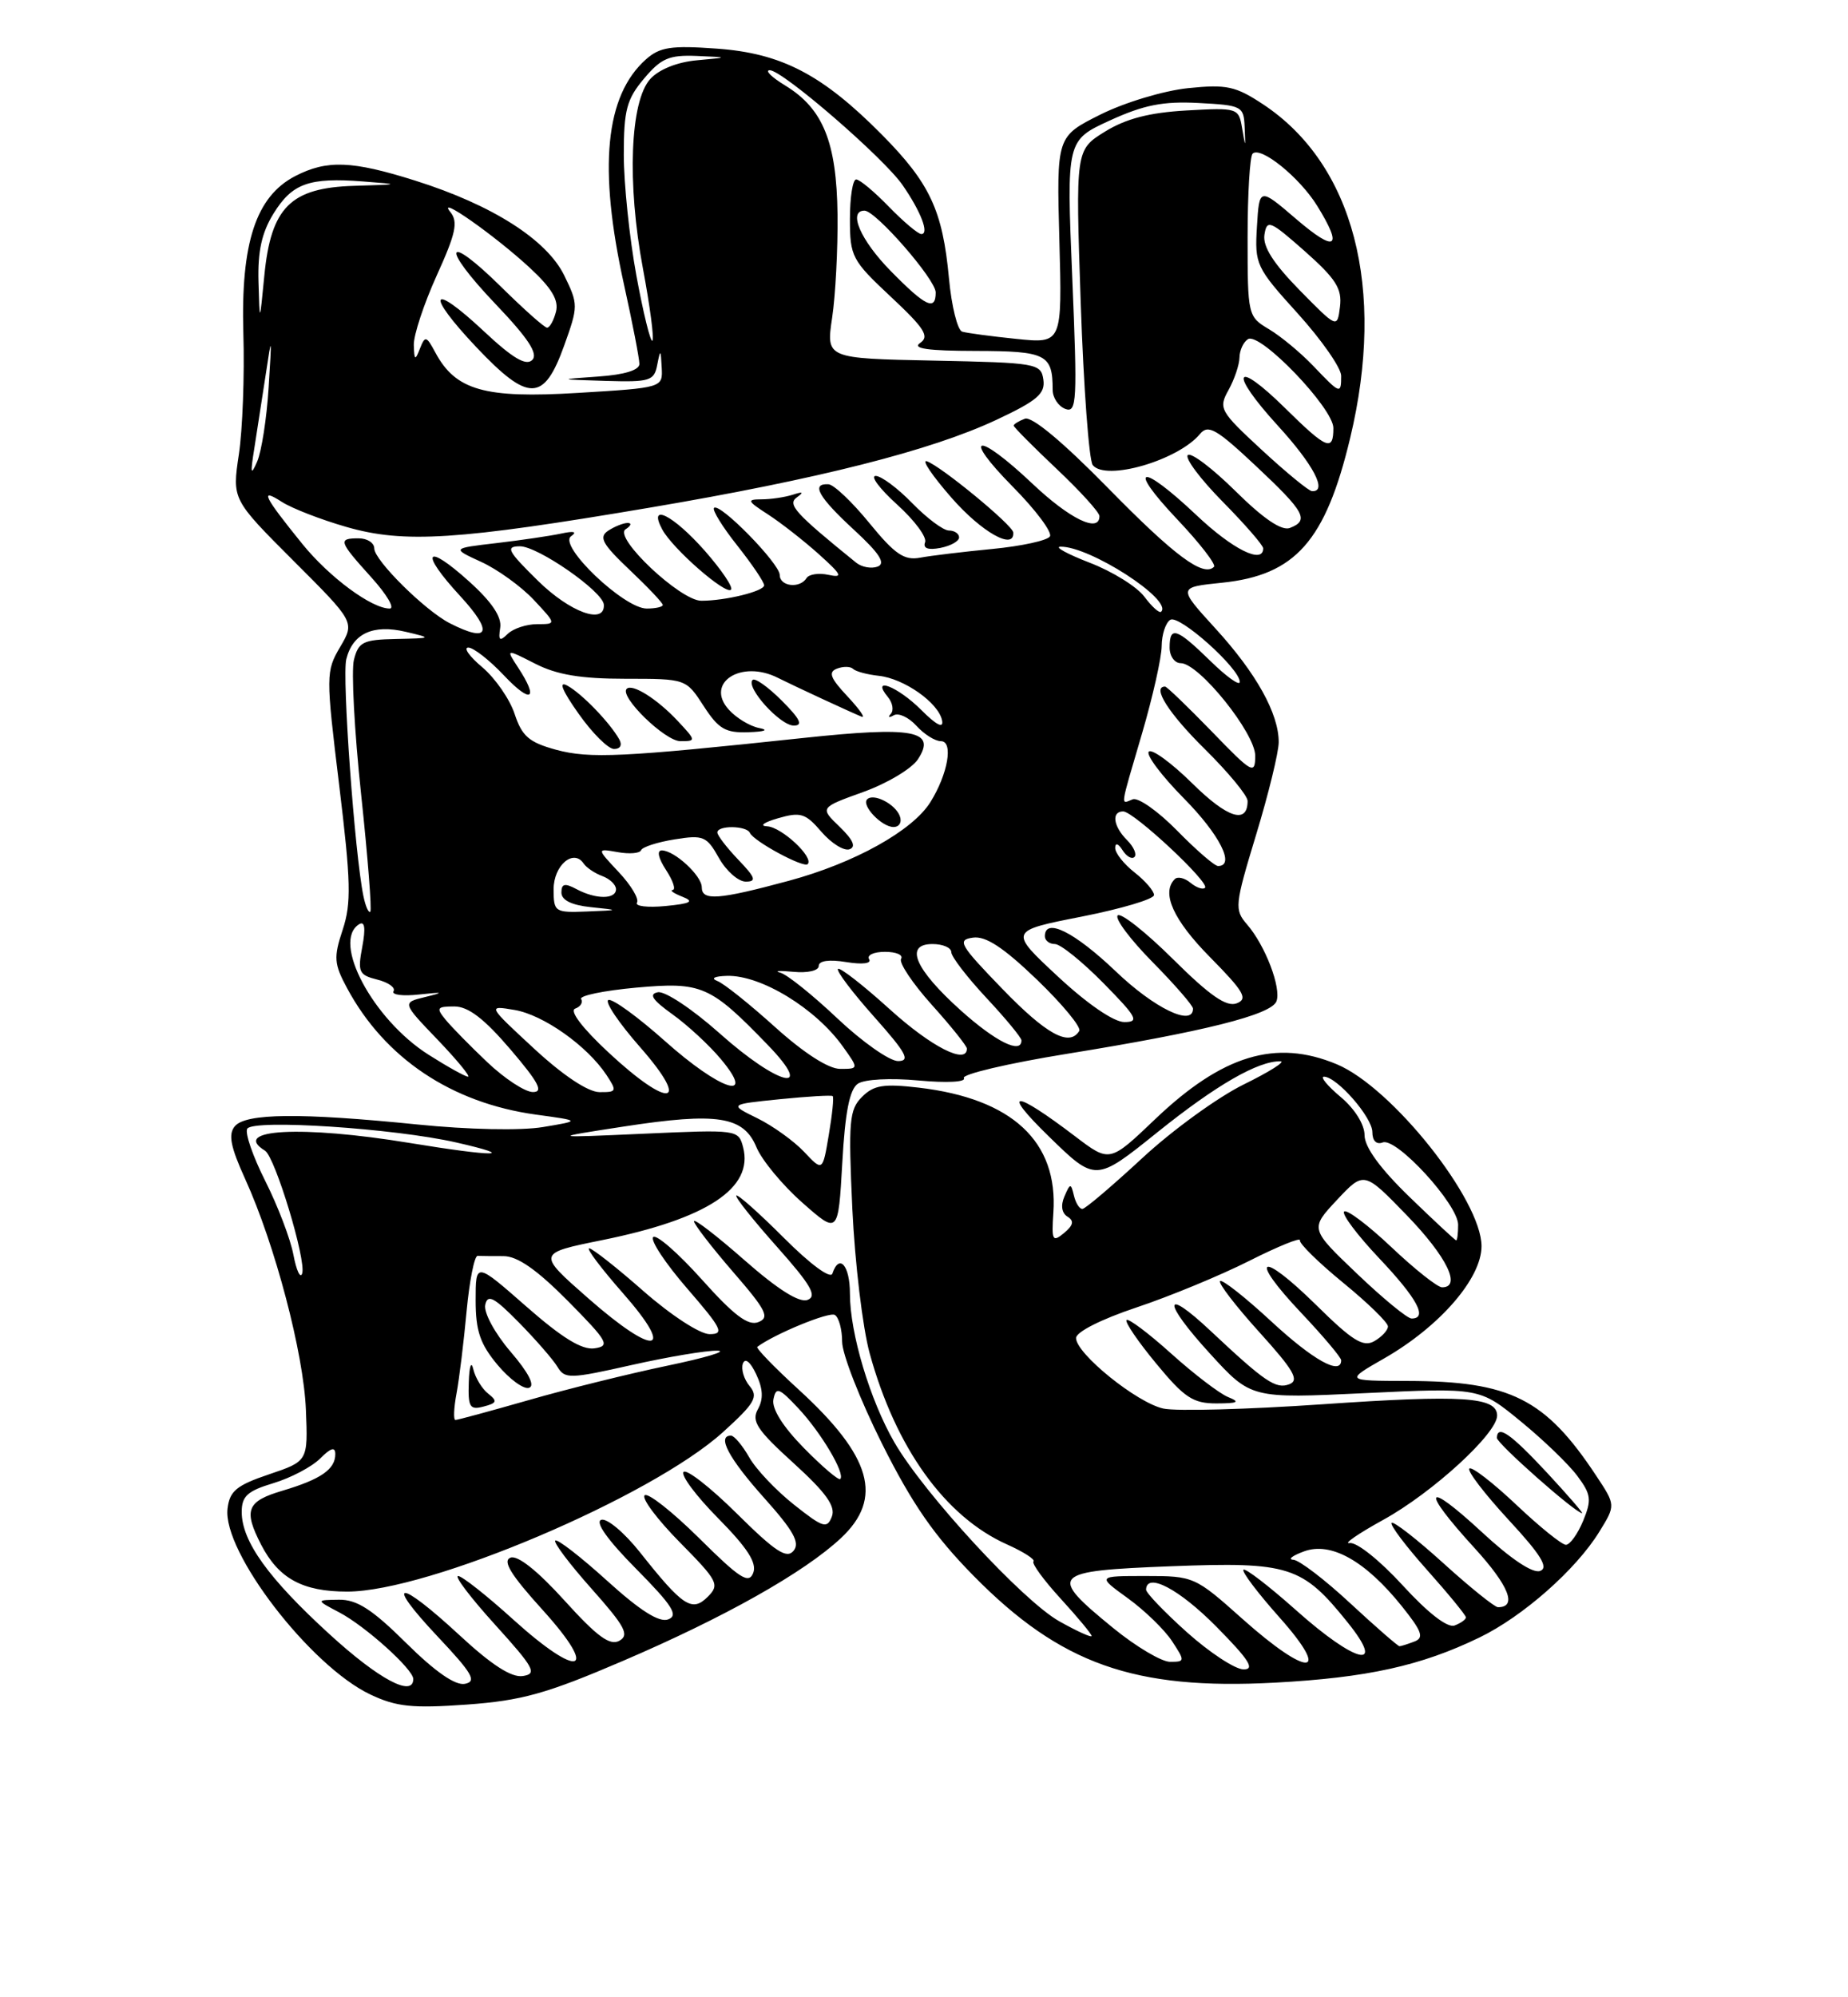 <?xml version="1.0" encoding="UTF-8" standalone="no"?>
<!DOCTYPE svg PUBLIC "-//W3C//DTD SVG 1.1//EN" "http://www.w3.org/Graphics/SVG/1.1/DTD/svg11.dtd" >
<svg xmlns="http://www.w3.org/2000/svg" xmlns:xlink="http://www.w3.org/1999/xlink" version="1.1" viewBox="0 0 237 256">
 <g >
 <path fill="currentColor"
d=" M 79.87 212.89 C 92.90 207.31 103.12 201.56 107.84 197.15 C 113.32 192.03 111.80 186.68 102.42 178.10 C 99.30 175.25 96.92 172.79 97.12 172.63 C 99.27 171.01 106.34 168.09 107.07 168.54 C 107.58 168.86 108.00 170.40 108.00 171.97 C 108.00 173.54 110.30 179.41 113.11 185.03 C 116.99 192.78 119.82 196.86 124.86 201.98 C 136.00 213.29 145.45 216.64 163.50 215.67 C 175.36 215.03 182.25 213.51 189.74 209.88 C 195.30 207.19 202.10 201.20 205.10 196.34 C 207.21 192.92 207.21 192.92 204.71 189.15 C 198.18 179.27 193.69 177.02 180.50 177.00 C 172.50 176.98 172.50 176.98 177.55 174.09 C 184.66 170.01 190.00 163.85 190.00 159.73 C 190.00 153.81 178.51 139.36 171.44 136.41 C 163.62 133.14 156.77 135.22 148.12 143.47 C 142.31 149.01 142.31 149.01 137.90 145.66 C 129.97 139.63 128.32 139.63 134.50 145.65 C 140.50 151.50 140.50 151.50 148.44 145.12 C 155.96 139.08 161.35 135.97 164.22 136.03 C 164.92 136.04 162.80 137.38 159.50 139.00 C 156.20 140.62 150.35 144.86 146.50 148.43 C 142.65 151.99 139.20 154.93 138.82 154.95 C 138.45 154.98 137.96 154.21 137.73 153.25 C 137.34 151.62 137.25 151.63 136.51 153.35 C 136.01 154.50 136.16 155.48 136.90 155.94 C 137.78 156.48 137.66 157.04 136.46 158.04 C 134.98 159.26 134.85 159.00 135.09 155.45 C 135.72 146.31 129.81 140.82 117.86 139.41 C 113.32 138.88 112.06 139.08 110.55 140.59 C 108.91 142.23 108.79 143.69 109.31 154.96 C 109.64 161.86 110.63 170.18 111.53 173.45 C 114.86 185.58 121.20 194.40 129.14 197.95 C 131.26 198.90 132.79 199.88 132.54 200.13 C 132.28 200.38 133.86 202.54 136.04 204.92 C 138.22 207.30 140.00 209.45 140.00 209.69 C 140.00 209.93 138.14 209.09 135.86 207.81 C 131.19 205.20 118.49 191.43 114.69 184.85 C 111.57 179.45 109.00 170.87 109.00 165.82 C 109.00 162.18 107.63 160.61 106.75 163.24 C 106.51 163.96 103.92 162.05 100.56 158.69 C 97.37 155.50 94.62 153.05 94.43 153.24 C 94.24 153.42 96.58 156.37 99.63 159.79 C 104.01 164.71 104.83 166.13 103.57 166.61 C 102.52 167.02 99.77 165.29 95.49 161.53 C 91.92 158.39 89.00 156.15 89.00 156.53 C 89.00 156.91 91.25 159.83 94.00 163.01 C 98.28 167.94 98.75 168.88 97.25 169.46 C 95.94 169.97 94.12 168.59 90.00 163.99 C 86.97 160.61 84.17 158.17 83.77 158.56 C 83.37 158.96 85.33 161.92 88.12 165.14 C 92.59 170.30 92.94 171.00 91.00 171.00 C 89.77 171.00 86.07 168.59 82.54 165.50 C 79.10 162.47 75.95 160.00 75.56 160.00 C 75.16 160.00 77.11 162.59 79.89 165.75 C 86.76 173.56 84.03 173.95 75.42 166.39 C 68.87 160.64 68.87 160.64 77.22 158.95 C 90.70 156.22 96.67 152.28 95.30 147.04 C 94.71 144.79 94.57 144.77 82.60 145.31 C 70.50 145.85 70.50 145.85 80.00 144.39 C 92.03 142.54 95.37 143.07 97.02 147.06 C 97.71 148.71 100.35 151.90 102.89 154.14 C 107.50 158.21 107.50 158.21 108.02 149.06 C 108.38 142.53 108.96 139.62 110.02 138.90 C 110.87 138.33 114.20 138.15 117.83 138.49 C 121.43 138.82 123.93 138.69 123.61 138.18 C 123.31 137.70 129.24 136.30 136.78 135.08 C 154.38 132.24 163.04 130.07 163.70 128.34 C 164.35 126.64 162.27 121.19 159.94 118.50 C 158.29 116.59 158.34 116.06 161.09 107.00 C 162.68 101.78 163.98 96.44 163.99 95.15 C 164.01 91.49 161.12 86.29 155.87 80.55 C 151.05 75.27 151.05 75.27 156.72 74.69 C 166.13 73.72 169.99 69.36 173.16 56.12 C 177.75 36.95 173.60 21.06 162.00 13.38 C 158.46 11.04 157.31 10.79 152.35 11.30 C 149.23 11.63 144.23 13.13 141.11 14.69 C 135.50 17.50 135.50 17.50 135.86 30.77 C 136.22 44.04 136.22 44.04 130.36 43.44 C 127.14 43.11 124.01 42.69 123.40 42.51 C 122.80 42.33 122.03 39.25 121.70 35.66 C 120.89 26.97 119.26 23.49 113.11 17.27 C 105.46 9.55 100.23 6.82 91.90 6.23 C 86.06 5.81 84.62 6.03 82.84 7.61 C 77.61 12.27 76.71 21.48 80.02 36.45 C 81.11 41.37 82.00 45.96 82.00 46.65 C 82.00 47.44 80.08 48.03 76.75 48.26 C 71.50 48.63 71.50 48.63 77.68 48.82 C 83.36 48.99 83.90 48.82 84.29 46.75 C 84.69 44.71 84.74 44.75 84.86 47.10 C 85.00 49.70 85.00 49.70 74.10 50.36 C 62.14 51.09 58.43 50.03 55.83 45.18 C 54.68 43.04 54.52 43.00 53.86 44.67 C 53.24 46.26 53.13 46.20 53.07 44.23 C 53.03 42.98 54.35 38.98 56.00 35.33 C 58.47 29.89 58.78 28.44 57.75 27.17 C 55.87 24.85 63.46 30.18 67.93 34.31 C 70.76 36.93 71.69 38.49 71.30 39.96 C 71.01 41.08 70.50 42.00 70.16 42.00 C 69.83 42.00 67.20 39.66 64.31 36.81 C 57.05 29.65 56.42 31.49 63.56 38.98 C 67.75 43.37 69.05 45.35 68.26 46.14 C 67.47 46.93 65.75 45.92 62.07 42.47 C 55.19 36.03 54.47 37.50 61.08 44.49 C 67.78 51.57 69.75 51.54 72.35 44.30 C 74.17 39.23 74.17 39.01 72.36 35.30 C 70.11 30.71 63.13 26.27 53.28 23.16 C 45.14 20.59 41.93 20.47 37.86 22.57 C 32.83 25.17 30.87 31.12 31.21 42.73 C 31.37 48.10 31.11 55.09 30.63 58.26 C 29.77 64.01 29.77 64.01 37.63 71.87 C 45.50 79.73 45.50 79.73 43.62 82.93 C 41.79 86.05 41.78 86.53 43.50 100.65 C 45.00 113.00 45.07 115.76 43.95 119.16 C 42.77 122.72 42.83 123.54 44.52 126.67 C 49.35 135.64 57.92 141.37 68.72 142.86 C 74.50 143.65 74.50 143.65 69.62 144.46 C 66.78 144.93 60.06 144.79 53.56 144.13 C 38.52 142.61 31.51 142.68 30.11 144.36 C 29.25 145.40 29.57 147.00 31.44 151.11 C 35.27 159.53 38.94 173.45 39.23 180.69 C 39.50 187.28 39.50 187.28 34.50 188.97 C 30.32 190.38 29.45 191.11 29.18 193.37 C 28.53 198.89 39.79 213.54 47.50 217.19 C 50.84 218.77 52.88 218.98 59.87 218.48 C 66.90 217.97 70.08 217.09 79.87 212.89 Z  M 42.28 209.48 C 34.41 202.30 31.00 197.55 31.00 193.79 C 31.00 191.76 31.74 191.10 35.06 190.10 C 37.29 189.43 39.99 188.01 41.06 186.94 C 42.43 185.57 43.00 185.40 43.00 186.38 C 43.00 188.32 41.16 189.60 36.25 191.06 C 31.64 192.42 31.20 193.54 33.49 197.99 C 35.74 202.33 38.80 204.00 44.53 204.00 C 54.94 204.00 83.55 191.86 92.73 183.55 C 96.82 179.84 97.28 179.04 96.14 177.66 C 95.41 176.79 95.02 175.49 95.27 174.78 C 95.56 174.00 96.22 174.53 96.98 176.14 C 97.86 178.01 97.92 179.32 97.20 180.62 C 96.34 182.15 97.07 183.27 101.77 187.53 C 105.95 191.33 107.19 193.07 106.68 194.39 C 106.07 195.98 105.55 195.81 101.83 192.86 C 99.53 191.04 96.94 188.31 96.08 186.78 C 95.21 185.26 94.16 184.01 93.75 184.01 C 91.90 183.99 93.46 186.92 97.98 191.97 C 101.77 196.20 102.63 197.74 101.77 198.77 C 100.89 199.84 99.43 198.88 94.53 194.03 C 91.15 190.68 88.07 188.27 87.67 188.66 C 87.27 189.06 89.27 191.74 92.11 194.61 C 95.87 198.42 97.09 200.32 96.60 201.60 C 96.03 203.07 94.89 202.34 89.66 197.15 C 86.21 193.74 83.07 191.27 82.67 191.66 C 82.27 192.06 84.31 194.77 87.19 197.69 C 92.08 202.64 92.32 203.11 90.77 204.66 C 88.75 206.68 87.57 205.90 82.05 198.93 C 80.05 196.42 77.83 194.56 77.11 194.80 C 76.28 195.07 77.92 197.39 81.58 201.08 C 86.24 205.79 87.04 207.05 85.70 207.56 C 84.55 208.00 82.11 206.46 77.85 202.60 C 74.45 199.52 71.46 197.21 71.21 197.46 C 70.96 197.70 73.07 200.50 75.89 203.66 C 80.16 208.46 80.75 209.56 79.43 210.30 C 78.22 210.97 76.58 209.77 72.39 205.14 C 68.93 201.32 66.38 199.30 65.47 199.65 C 64.41 200.06 65.51 201.85 69.59 206.35 C 76.94 214.47 74.36 215.30 65.82 207.58 C 62.43 204.51 59.25 202.00 58.75 202.00 C 58.24 202.00 60.38 204.81 63.50 208.25 C 68.52 213.79 68.92 214.54 67.05 214.82 C 65.60 215.05 63.03 213.39 58.91 209.57 C 51.05 202.30 49.20 202.40 56.10 209.73 C 60.58 214.48 61.18 215.51 59.63 215.82 C 58.40 216.07 55.82 214.28 52.10 210.60 C 47.73 206.27 45.77 205.01 43.47 205.04 C 40.50 205.08 40.50 205.08 43.50 206.66 C 46.84 208.41 53.00 213.95 53.00 215.20 C 53.00 217.59 48.59 215.25 42.28 209.48 Z  M 152.23 209.22 C 149.33 206.62 146.97 204.16 146.98 203.75 C 147.04 201.47 151.24 203.68 156.00 208.50 C 160.20 212.75 160.99 213.99 159.47 213.97 C 158.38 213.95 155.13 211.81 152.23 209.22 Z  M 142.79 208.69 C 134.32 201.78 134.72 201.35 150.20 200.75 C 165.35 200.17 167.01 200.70 172.84 207.96 C 177.84 214.17 173.89 213.23 166.20 206.37 C 162.74 203.29 159.71 200.96 159.47 201.20 C 159.23 201.44 161.31 204.19 164.10 207.32 C 170.88 214.94 167.81 215.05 159.34 207.50 C 153.27 202.08 153.09 202.00 146.94 202.00 C 140.70 202.00 140.70 202.00 144.64 204.85 C 146.81 206.42 149.36 208.90 150.31 210.35 C 151.99 212.91 151.98 213.00 150.06 213.00 C 148.97 213.00 145.70 211.06 142.79 208.69 Z  M 173.17 205.50 C 169.91 202.47 166.62 199.96 165.87 199.92 C 165.11 199.88 165.74 199.39 167.25 198.84 C 170.69 197.58 175.11 200.06 179.77 205.86 C 182.37 209.10 182.66 209.92 181.39 210.40 C 180.53 210.73 179.67 211.00 179.48 211.00 C 179.28 211.00 176.44 208.53 173.17 205.50 Z  M 179.89 203.20 C 176.98 200.02 173.98 197.62 173.09 197.78 C 172.22 197.93 174.15 196.59 177.40 194.80 C 183.72 191.32 192.00 183.74 192.00 181.44 C 192.00 179.04 187.61 178.75 169.60 179.99 C 160.01 180.65 150.83 180.90 149.20 180.54 C 145.80 179.80 138.00 173.50 138.00 171.50 C 138.00 170.72 141.23 169.09 145.75 167.58 C 150.01 166.16 156.52 163.47 160.21 161.61 C 163.90 159.75 166.83 158.56 166.71 158.97 C 166.60 159.38 169.09 161.82 172.25 164.41 C 175.41 166.99 178.00 169.51 178.00 170.01 C 178.00 170.50 177.21 171.35 176.25 171.90 C 174.82 172.71 173.44 171.85 168.78 167.25 C 161.57 160.16 160.01 161.02 166.89 168.29 C 169.70 171.26 172.00 173.99 172.00 174.35 C 172.00 176.34 168.40 174.33 163.03 169.36 C 159.68 166.26 156.73 163.94 156.47 164.20 C 156.21 164.45 158.47 167.39 161.49 170.73 C 165.92 175.62 166.67 176.91 165.35 177.42 C 163.63 178.08 162.23 177.13 155.27 170.60 C 149.11 164.81 149.04 166.79 155.18 173.50 C 160.44 179.26 160.44 179.26 175.10 178.56 C 189.76 177.86 189.76 177.86 195.03 182.18 C 197.94 184.56 201.21 187.71 202.30 189.19 C 204.06 191.55 204.14 192.24 203.03 194.94 C 202.33 196.62 201.34 198.00 200.82 198.00 C 200.30 198.00 197.43 195.68 194.43 192.84 C 191.43 190.01 188.73 187.93 188.44 188.23 C 188.14 188.53 190.40 191.47 193.45 194.78 C 197.61 199.27 198.64 200.93 197.52 201.35 C 196.59 201.71 193.77 199.83 190.02 196.35 C 182.68 189.57 182.12 190.78 189.08 198.39 C 193.53 203.26 194.62 206.00 192.11 206.00 C 191.69 206.00 188.54 203.47 185.13 200.38 C 181.71 197.28 178.71 194.95 178.47 195.19 C 178.23 195.44 180.27 198.15 183.02 201.23 C 185.76 204.30 188.00 207.04 188.00 207.30 C 188.00 207.57 187.35 208.04 186.55 208.34 C 185.65 208.69 183.16 206.77 179.89 203.20 Z  M 198.39 188.75 C 193.71 183.73 192.04 182.57 191.97 184.29 C 191.94 184.99 201.92 193.82 202.89 193.95 C 203.10 193.98 201.07 191.64 198.39 188.75 Z  M 157.49 179.06 C 156.39 178.61 153.11 176.11 150.21 173.50 C 147.30 170.88 144.72 168.95 144.48 169.19 C 144.23 169.44 145.94 171.94 148.27 174.76 C 151.89 179.15 153.00 179.88 156.00 179.88 C 158.78 179.87 159.09 179.71 157.49 179.06 Z  M 103.09 185.59 C 100.38 182.83 98.95 180.54 99.19 179.36 C 99.52 177.72 99.90 177.86 102.38 180.50 C 105.30 183.61 108.44 188.90 107.76 189.57 C 107.55 189.78 105.45 187.99 103.09 185.59 Z  M 58.55 178.59 C 58.90 176.71 59.48 171.97 59.84 168.06 C 60.21 164.15 60.84 160.96 61.25 160.97 C 61.66 160.99 63.15 161.00 64.57 161.00 C 66.36 161.00 68.83 162.72 72.82 166.74 C 77.98 171.96 78.29 172.52 76.24 172.82 C 74.63 173.05 72.07 171.47 67.49 167.45 C 61.00 161.76 61.00 161.76 61.00 166.67 C 61.00 170.58 61.57 172.26 63.81 174.94 C 65.35 176.78 67.17 178.11 67.85 177.88 C 68.65 177.62 67.79 175.94 65.47 173.24 C 63.45 170.88 62.02 168.23 62.23 167.25 C 62.53 165.83 63.34 166.25 66.55 169.51 C 68.72 171.72 70.95 174.28 71.50 175.20 C 72.43 176.76 73.09 176.74 81.00 174.96 C 85.67 173.91 90.62 173.08 92.00 173.12 C 93.38 173.16 90.50 174.02 85.61 175.04 C 80.72 176.06 72.71 178.04 67.82 179.45 C 62.92 180.85 58.69 182.00 58.41 182.00 C 58.13 182.00 58.20 180.46 58.55 178.59 Z  M 62.61 178.63 C 61.82 178.01 60.96 176.60 60.70 175.50 C 60.44 174.37 60.18 175.09 60.12 177.16 C 60.01 180.36 60.25 180.75 62.02 180.28 C 63.73 179.84 63.82 179.58 62.61 178.63 Z  M 174.03 163.25 C 168.00 157.50 168.00 157.50 171.46 153.80 C 174.93 150.10 174.93 150.10 180.45 155.80 C 185.55 161.08 187.47 165.00 184.94 165.00 C 184.36 165.00 181.43 162.68 178.43 159.84 C 175.43 157.01 172.71 154.96 172.38 155.29 C 172.05 155.62 174.08 158.32 176.89 161.29 C 181.77 166.45 183.14 169.00 181.03 169.00 C 180.49 169.00 177.34 166.41 174.03 163.25 Z  M 37.63 160.83 C 37.25 158.81 35.63 154.57 34.03 151.39 C 32.43 148.22 31.38 145.19 31.71 144.67 C 32.47 143.43 50.55 144.62 58.50 146.43 C 66.59 148.27 63.54 148.30 52.50 146.49 C 38.70 144.22 29.50 144.72 33.99 147.49 C 35.28 148.29 39.31 161.58 38.75 163.23 C 38.52 163.93 38.01 162.85 37.63 160.83 Z  M 180.75 153.40 C 176.99 149.76 175.00 147.02 175.00 145.50 C 175.00 144.13 173.74 142.11 171.92 140.59 C 170.23 139.17 169.27 138.00 169.79 138.00 C 171.44 138.00 176.00 143.21 176.00 145.10 C 176.00 146.22 176.52 146.74 177.33 146.43 C 179.09 145.75 187.00 154.38 187.00 156.98 C 187.00 158.09 186.89 158.99 186.75 158.98 C 186.61 158.97 183.91 156.46 180.75 153.40 Z  M 103.13 147.64 C 101.82 146.25 99.12 144.31 97.13 143.33 C 93.50 141.55 93.50 141.55 100.00 140.89 C 103.58 140.53 106.63 140.35 106.79 140.49 C 106.96 140.64 106.73 142.87 106.29 145.46 C 105.50 150.16 105.50 150.16 103.13 147.64 Z  M 62.50 136.15 C 60.30 134.07 57.88 131.60 57.13 130.68 C 55.91 129.19 56.04 129.00 58.26 129.00 C 60.05 129.00 62.08 130.55 65.46 134.50 C 69.09 138.75 69.74 139.99 68.33 139.97 C 67.32 139.96 64.70 138.24 62.50 136.15 Z  M 68.50 134.41 C 62.50 128.86 62.50 128.86 66.00 129.45 C 69.69 130.08 75.29 134.04 77.77 137.77 C 79.15 139.87 79.10 140.00 76.87 139.98 C 75.40 139.96 72.21 137.84 68.50 134.41 Z  M 78.00 134.86 C 74.70 131.79 73.00 129.56 73.76 129.28 C 74.45 129.03 74.80 128.48 74.53 128.05 C 74.27 127.62 77.43 126.97 81.56 126.59 C 90.00 125.83 91.07 126.29 98.45 133.92 C 104.69 140.36 99.84 139.19 92.26 132.42 C 88.82 129.36 85.28 127.00 84.37 127.18 C 83.17 127.41 83.66 128.16 86.23 130.00 C 88.16 131.38 90.96 133.96 92.45 135.75 C 97.11 141.31 92.38 139.78 85.25 133.41 C 81.81 130.35 78.56 127.98 78.03 128.17 C 77.50 128.35 79.34 131.09 82.12 134.25 C 88.71 141.76 85.86 142.19 78.00 134.86 Z  M 54.95 135.18 C 47.81 130.65 42.50 120.66 46.06 118.46 C 46.78 118.02 46.91 118.95 46.46 121.36 C 45.85 124.59 46.03 124.97 48.39 125.56 C 49.82 125.92 50.75 126.59 50.47 127.05 C 50.19 127.51 51.65 127.70 53.73 127.47 C 56.90 127.13 57.02 127.18 54.53 127.79 C 51.56 128.51 51.56 128.51 56.11 133.25 C 58.61 135.86 60.37 138.00 60.02 138.00 C 59.68 138.00 57.39 136.73 54.95 135.18 Z  M 99.42 131.66 C 96.16 128.72 92.83 126.05 92.00 125.74 C 91.11 125.39 91.61 125.13 93.22 125.08 C 97.57 124.95 104.62 129.25 108.11 134.16 C 110.14 137.00 110.14 137.00 107.74 137.00 C 106.25 137.00 103.11 134.98 99.42 131.66 Z  M 107.41 130.55 C 104.24 127.55 100.94 124.90 100.07 124.67 C 99.21 124.44 99.96 124.39 101.75 124.56 C 103.58 124.74 105.00 124.41 105.00 123.81 C 105.00 123.14 106.33 122.95 108.52 123.31 C 110.61 123.65 111.81 123.50 111.46 122.94 C 111.14 122.42 112.06 122.00 113.50 122.00 C 114.94 122.00 115.87 122.40 115.56 122.90 C 115.26 123.39 117.03 126.04 119.50 128.79 C 121.98 131.54 124.00 134.07 124.00 134.40 C 124.00 136.51 119.45 134.19 114.13 129.38 C 110.71 126.28 107.71 123.95 107.47 124.19 C 107.23 124.44 109.31 127.19 112.10 130.32 C 116.23 134.96 116.80 136.00 115.17 136.00 C 114.08 136.00 110.59 133.55 107.41 130.55 Z  M 123.23 129.52 C 117.31 124.20 115.95 121.00 119.59 121.00 C 120.92 121.00 122.00 121.47 122.00 122.04 C 122.00 122.62 124.03 125.25 126.50 127.90 C 128.97 130.54 131.00 133.00 131.00 133.35 C 131.00 135.16 127.69 133.52 123.23 129.52 Z  M 128.55 126.75 C 123.07 121.09 122.71 120.47 124.77 120.18 C 126.41 119.94 128.68 121.43 132.99 125.57 C 136.26 128.72 138.70 131.67 138.41 132.14 C 137.14 134.20 134.19 132.58 128.55 126.75 Z  M 135.67 125.16 C 129.39 119.32 129.39 119.32 138.70 117.49 C 143.81 116.48 148.00 115.24 148.00 114.72 C 148.00 114.21 146.88 112.90 145.50 111.82 C 144.12 110.74 143.01 109.33 143.02 108.68 C 143.02 107.98 143.41 108.10 143.96 108.97 C 144.47 109.78 145.16 110.17 145.49 109.84 C 145.82 109.51 145.40 108.54 144.55 107.69 C 142.77 105.92 142.51 104.00 144.04 104.00 C 145.39 104.00 155.19 113.14 154.54 113.79 C 154.27 114.06 153.43 113.77 152.68 113.15 C 151.93 112.53 151.02 112.31 150.66 112.68 C 148.90 114.43 150.47 117.92 155.18 122.68 C 159.55 127.11 160.08 128.03 158.60 128.60 C 157.29 129.10 155.16 127.62 150.44 122.94 C 146.93 119.46 143.73 116.94 143.34 117.33 C 142.94 117.73 144.95 120.41 147.81 123.31 C 150.66 126.20 153.00 128.89 153.00 129.28 C 153.00 131.63 148.06 129.25 143.09 124.50 C 137.77 119.43 134.00 117.56 134.00 120.00 C 134.00 120.55 134.58 121.00 135.29 121.00 C 136.00 121.00 138.79 123.25 141.50 126.00 C 145.81 130.38 146.15 131.00 144.19 131.00 C 142.84 131.00 139.44 128.67 135.67 125.16 Z  M 46.61 114.87 C 45.49 109.46 43.85 86.74 44.41 84.49 C 45.24 81.19 47.83 79.99 52.03 80.98 C 55.46 81.79 55.45 81.80 50.77 81.90 C 46.56 81.99 45.97 82.28 45.39 84.57 C 45.04 85.98 45.45 93.73 46.31 101.79 C 47.17 109.86 47.70 116.63 47.49 116.85 C 47.27 117.06 46.88 116.17 46.61 114.87 Z  M 71.00 113.97 C 71.00 110.92 73.55 108.74 74.85 110.68 C 75.21 111.21 76.29 111.94 77.25 112.29 C 78.21 112.65 79.00 113.40 79.00 113.97 C 79.00 115.29 76.41 115.29 73.93 113.96 C 72.43 113.16 72.00 113.26 72.00 114.40 C 72.00 115.37 73.29 116.01 75.75 116.27 C 79.50 116.66 79.50 116.66 75.25 116.83 C 71.15 116.99 71.00 116.89 71.00 113.97 Z  M 81.69 115.69 C 81.98 115.22 80.93 113.46 79.36 111.79 C 76.50 108.74 76.50 108.74 79.22 109.22 C 80.71 109.49 82.06 109.38 82.22 108.97 C 82.37 108.57 84.30 107.94 86.50 107.59 C 90.20 106.99 90.63 107.17 92.20 109.97 C 93.14 111.64 94.69 113.00 95.64 113.00 C 97.06 113.00 96.89 112.49 94.69 110.20 C 93.21 108.65 92.00 107.08 92.00 106.70 C 92.00 105.76 95.75 105.81 96.17 106.75 C 96.64 107.82 103.05 111.28 103.58 110.76 C 104.43 109.91 100.24 106.00 98.38 105.91 C 97.34 105.86 97.96 105.40 99.77 104.88 C 102.67 104.04 103.30 104.23 105.34 106.61 C 106.61 108.08 108.22 109.09 108.93 108.86 C 109.82 108.56 109.42 107.66 107.68 105.97 C 105.13 103.52 105.13 103.52 110.71 101.51 C 113.78 100.41 116.93 98.52 117.72 97.32 C 120.14 93.63 117.16 93.08 103.00 94.59 C 79.84 97.06 75.63 97.26 71.32 96.10 C 67.85 95.15 66.95 94.38 66.00 91.51 C 65.38 89.62 63.51 86.93 61.86 85.53 C 60.20 84.14 59.39 83.00 60.06 83.00 C 60.72 83.00 62.78 84.61 64.63 86.57 C 68.13 90.28 69.16 89.69 66.43 85.54 C 64.87 83.15 64.87 83.15 68.64 85.07 C 71.42 86.49 74.50 87.00 80.20 87.00 C 87.98 87.00 87.98 87.00 90.24 90.49 C 92.15 93.44 93.04 93.96 96.00 93.85 C 98.11 93.78 98.65 93.56 97.35 93.31 C 96.17 93.08 94.42 92.02 93.47 90.96 C 90.36 87.54 95.05 84.50 99.76 86.88 C 101.75 87.88 109.01 91.25 110.50 91.86 C 111.05 92.08 110.23 90.91 108.69 89.26 C 106.48 86.91 106.19 86.14 107.34 85.70 C 108.15 85.39 109.07 85.41 109.40 85.73 C 109.73 86.06 111.21 86.46 112.70 86.62 C 115.95 86.97 120.38 90.09 120.82 92.35 C 121.03 93.42 120.10 92.95 118.15 91.00 C 115.13 87.98 111.61 86.61 113.87 89.34 C 114.48 90.08 114.65 91.05 114.24 91.50 C 113.83 91.95 114.00 92.03 114.62 91.68 C 115.23 91.33 116.54 91.94 117.52 93.02 C 118.51 94.11 119.92 95.00 120.67 95.00 C 122.30 95.00 121.57 99.21 119.32 102.81 C 117.02 106.49 109.56 110.63 101.14 112.90 C 92.13 115.33 90.00 115.49 90.00 113.72 C 90.00 112.24 86.49 109.00 84.87 109.00 C 84.21 109.00 84.43 110.00 85.41 111.50 C 86.31 112.88 86.70 114.03 86.27 114.07 C 85.85 114.11 86.40 114.50 87.50 114.93 C 89.08 115.55 88.62 115.81 85.33 116.13 C 83.04 116.35 81.40 116.15 81.69 115.69 Z  M 115.39 104.58 C 114.80 103.04 112.03 101.63 111.21 102.45 C 110.44 103.23 113.08 106.00 114.59 106.00 C 115.34 106.00 115.70 105.37 115.39 104.58 Z  M 79.41 94.75 C 78.18 92.58 74.57 88.85 72.74 87.87 C 71.59 87.25 72.09 88.49 74.19 91.46 C 75.95 93.96 78.00 96.00 78.75 96.00 C 79.56 96.00 79.83 95.49 79.41 94.75 Z  M 86.92 92.41 C 84.27 89.58 81.09 87.58 80.37 88.29 C 79.40 89.27 85.29 95.00 87.26 95.00 C 89.29 95.00 89.28 94.93 86.92 92.41 Z  M 100.26 89.80 C 98.50 88.04 96.82 86.85 96.52 87.15 C 95.59 88.07 100.04 93.00 101.80 93.00 C 103.03 93.00 102.62 92.16 100.26 89.80 Z  M 150.98 106.48 C 148.54 103.99 145.97 102.18 145.27 102.45 C 143.68 103.06 143.57 103.87 146.48 93.95 C 147.84 89.30 148.97 84.29 148.98 82.81 C 148.99 81.33 149.49 79.81 150.09 79.44 C 151.23 78.74 159.00 85.68 159.00 87.41 C 159.00 87.96 157.29 86.74 155.21 84.70 C 150.88 80.48 150.00 80.19 150.00 83.00 C 150.00 84.10 150.64 85.00 151.42 85.00 C 153.77 85.00 161.00 93.99 160.98 96.89 C 160.96 99.33 160.60 99.13 155.40 93.75 C 152.33 90.59 149.64 88.00 149.42 88.00 C 147.69 88.00 149.87 91.43 154.50 96.00 C 157.53 98.99 160.00 101.98 160.00 102.66 C 160.00 105.68 157.43 104.87 152.93 100.43 C 150.24 97.78 147.72 95.94 147.33 96.34 C 146.94 96.73 148.95 99.41 151.81 102.31 C 156.42 106.97 158.46 111.00 156.21 111.00 C 155.77 111.00 153.42 108.97 150.98 106.48 Z  M 64.15 80.46 C 64.37 79.09 63.09 77.17 60.21 74.57 C 54.53 69.44 53.74 70.68 59.04 76.42 C 63.30 81.05 62.75 82.47 57.68 79.88 C 54.51 78.26 48.00 71.81 48.00 70.30 C 48.00 69.58 47.10 69.00 46.00 69.00 C 43.31 69.00 43.43 69.36 47.62 74.00 C 49.61 76.20 50.67 78.00 49.98 78.00 C 47.66 78.00 42.24 73.99 38.79 69.74 C 33.80 63.58 33.26 62.47 36.13 64.32 C 37.43 65.16 41.18 66.61 44.46 67.55 C 51.84 69.67 58.70 69.23 83.31 65.07 C 104.94 61.41 119.41 57.75 127.81 53.80 C 133.02 51.36 134.06 50.46 133.81 48.67 C 133.51 46.58 133.00 46.49 119.72 46.22 C 105.94 45.94 105.94 45.94 106.72 40.72 C 107.15 37.85 107.46 31.90 107.41 27.50 C 107.30 18.22 105.56 13.92 100.70 10.96 C 98.94 9.89 98.05 9.01 98.72 9.00 C 100.35 9.00 113.31 20.20 115.75 23.72 C 118.10 27.11 119.21 30.00 118.16 30.00 C 117.74 30.00 115.87 28.42 114.00 26.50 C 112.13 24.57 110.25 23.00 109.80 23.00 C 109.36 23.00 109.00 25.28 109.00 28.06 C 109.00 32.88 109.25 33.37 114.25 38.04 C 118.58 42.09 119.24 43.13 118.00 43.96 C 116.93 44.68 119.00 44.97 125.14 44.98 C 134.18 45.00 135.00 45.41 135.00 49.97 C 135.00 50.97 135.73 52.07 136.62 52.41 C 138.10 52.97 138.18 51.44 137.51 35.51 C 136.78 17.99 136.78 17.99 142.34 15.44 C 146.69 13.45 149.17 12.96 153.70 13.20 C 159.26 13.49 159.51 13.61 159.62 16.26 C 159.74 19.01 159.74 19.01 159.29 16.40 C 158.86 13.84 158.71 13.79 152.16 14.16 C 147.40 14.43 144.40 15.21 141.71 16.87 C 137.93 19.21 137.93 19.21 138.60 38.85 C 138.97 49.66 139.66 59.00 140.14 59.61 C 141.79 61.71 151.08 59.01 153.89 55.63 C 154.94 54.36 155.99 54.96 161.06 59.72 C 167.36 65.63 167.94 66.70 165.42 67.67 C 164.37 68.07 162.04 66.50 158.45 62.95 C 155.48 60.02 152.73 57.94 152.33 58.33 C 151.94 58.73 153.95 61.41 156.81 64.31 C 159.66 67.20 162.00 69.89 162.00 70.28 C 162.00 72.37 158.08 70.42 153.41 66.00 C 146.24 59.23 144.42 59.64 150.97 66.56 C 153.86 69.61 155.98 72.35 155.69 72.65 C 154.33 74.00 150.64 71.26 142.10 62.55 C 136.28 56.62 132.32 53.32 131.43 53.67 C 130.64 53.97 130.00 54.37 130.00 54.55 C 130.00 54.74 132.47 57.23 135.50 60.09 C 138.53 62.95 141.00 65.67 141.00 66.15 C 141.00 68.37 137.20 66.53 132.41 62.00 C 125.28 55.26 123.19 55.60 129.90 62.40 C 132.84 65.37 134.97 68.23 134.65 68.75 C 134.33 69.28 131.01 70.00 127.28 70.36 C 123.55 70.72 119.38 71.22 118.00 71.48 C 115.96 71.86 114.77 71.05 111.50 67.05 C 109.30 64.35 106.94 62.11 106.25 62.07 C 103.97 61.94 104.95 63.70 109.51 67.90 C 112.80 70.93 113.62 72.21 112.56 72.62 C 111.76 72.92 110.52 72.70 109.80 72.12 C 101.98 65.79 100.94 64.65 102.19 63.75 C 103.13 63.07 102.99 62.98 101.67 63.41 C 100.66 63.73 98.86 64.00 97.67 64.00 C 95.73 64.01 95.82 64.21 98.50 65.94 C 100.15 67.01 103.08 69.30 105.00 71.02 C 107.97 73.69 108.16 74.09 106.25 73.68 C 105.01 73.41 103.75 73.60 103.44 74.09 C 102.59 75.47 100.00 75.18 100.00 73.70 C 100.00 72.24 92.29 64.37 91.57 65.10 C 91.31 65.35 92.65 67.53 94.55 69.92 C 96.45 72.32 98.00 74.61 98.00 75.02 C 98.00 75.78 93.06 77.00 89.94 77.00 C 87.25 77.00 78.62 68.86 80.23 67.84 C 80.93 67.39 81.05 67.03 80.50 67.03 C 79.95 67.03 78.83 67.48 78.00 68.02 C 76.76 68.85 77.23 69.71 80.75 73.05 C 83.09 75.26 85.00 77.28 85.00 77.54 C 85.00 77.79 84.07 78.00 82.94 78.00 C 80.02 78.00 71.56 69.93 73.23 68.74 C 74.06 68.15 73.62 68.03 71.96 68.39 C 70.56 68.69 66.83 69.24 63.67 69.61 C 57.92 70.28 57.92 70.28 61.71 72.02 C 63.79 72.97 66.82 75.15 68.44 76.87 C 71.37 80.00 71.37 80.00 68.89 80.00 C 67.52 80.00 65.82 80.56 65.11 81.25 C 64.08 82.26 63.89 82.11 64.15 80.46 Z  M 90.40 70.61 C 86.34 66.01 83.05 64.36 84.93 67.86 C 86.24 70.31 93.06 76.28 93.75 75.58 C 94.05 75.28 92.54 73.05 90.40 70.61 Z  M 123.00 68.88 C 123.00 68.40 122.41 68.00 121.70 68.00 C 120.98 68.00 118.87 66.42 117.00 64.50 C 115.13 62.58 113.02 61.00 112.30 61.00 C 111.58 61.00 112.82 62.65 115.04 64.66 C 117.27 66.67 118.89 68.85 118.64 69.50 C 118.34 70.28 119.01 70.53 120.59 70.23 C 121.92 69.97 123.00 69.37 123.00 68.88 Z  M 129.95 68.25 C 129.89 67.32 120.65 59.72 118.86 59.12 C 118.14 58.88 119.57 60.99 122.03 63.80 C 125.90 68.22 130.11 70.59 129.95 68.25 Z  M 69.00 74.45 C 65.10 70.62 64.79 70.03 66.67 70.02 C 68.97 70.00 77.33 75.81 77.44 77.50 C 77.60 80.11 73.13 78.50 69.00 74.45 Z  M 146.76 76.48 C 145.80 75.19 142.65 73.24 139.76 72.13 C 136.87 71.01 135.18 70.09 136.00 70.07 C 139.75 70.00 150.46 76.91 148.91 78.41 C 148.68 78.63 147.72 77.76 146.76 76.48 Z  M 161.84 57.69 C 156.43 52.69 156.24 52.35 157.56 49.98 C 158.31 48.62 158.95 46.74 158.96 45.81 C 158.98 44.88 159.47 43.83 160.05 43.47 C 161.59 42.52 171.00 52.31 171.00 54.86 C 171.00 57.93 170.16 57.58 164.81 52.31 C 158.27 45.87 157.54 47.62 163.87 54.55 C 168.48 59.59 170.30 63.08 168.25 62.95 C 167.84 62.93 164.95 60.56 161.84 57.69 Z  M 32.61 57.50 C 32.96 55.30 33.62 51.02 34.08 48.00 C 34.85 42.84 34.88 42.94 34.45 49.66 C 34.21 53.60 33.54 57.87 32.98 59.16 C 32.16 61.05 32.09 60.72 32.61 57.50 Z  M 168.44 46.92 C 166.82 45.22 164.26 43.10 162.75 42.20 C 160.04 40.59 160.00 40.43 160.00 30.45 C 160.00 24.89 160.29 20.05 160.64 19.70 C 161.65 18.68 166.67 22.73 168.93 26.39 C 172.29 31.82 171.32 32.43 166.25 28.09 C 161.50 24.02 161.50 24.02 161.20 29.04 C 160.90 33.90 161.08 34.28 166.45 40.20 C 169.50 43.58 172.00 47.16 172.00 48.17 C 172.00 50.57 171.88 50.53 168.44 46.92 Z  M 81.61 35.30 C 80.72 30.46 80.00 23.50 80.00 19.83 C 80.00 14.11 80.37 12.71 82.59 10.08 C 84.78 7.47 85.81 7.03 89.34 7.17 C 93.50 7.35 93.50 7.35 89.36 7.73 C 86.84 7.96 84.50 8.90 83.39 10.13 C 80.81 12.98 80.40 23.46 82.45 34.40 C 83.36 39.25 83.91 43.42 83.67 43.67 C 83.43 43.91 82.50 40.14 81.61 35.30 Z  M 166.66 37.18 C 163.30 33.75 161.93 31.60 162.16 30.09 C 162.47 28.09 162.86 28.25 167.35 32.21 C 171.32 35.73 172.13 37.00 171.85 39.30 C 171.50 42.10 171.50 42.10 166.66 37.18 Z  M 33.15 36.12 C 33.04 32.21 33.57 29.81 35.08 27.37 C 37.47 23.50 39.65 22.72 46.57 23.26 C 51.40 23.63 51.38 23.64 45.42 23.82 C 37.27 24.06 34.75 26.57 33.90 35.33 C 33.30 41.50 33.30 41.50 33.15 36.12 Z  M 114.21 34.71 C 110.36 30.79 108.72 27.00 110.87 27.00 C 112.31 27.00 120.00 35.83 120.00 37.48 C 120.00 39.91 118.70 39.29 114.21 34.71 Z "/>
</g>
</svg>